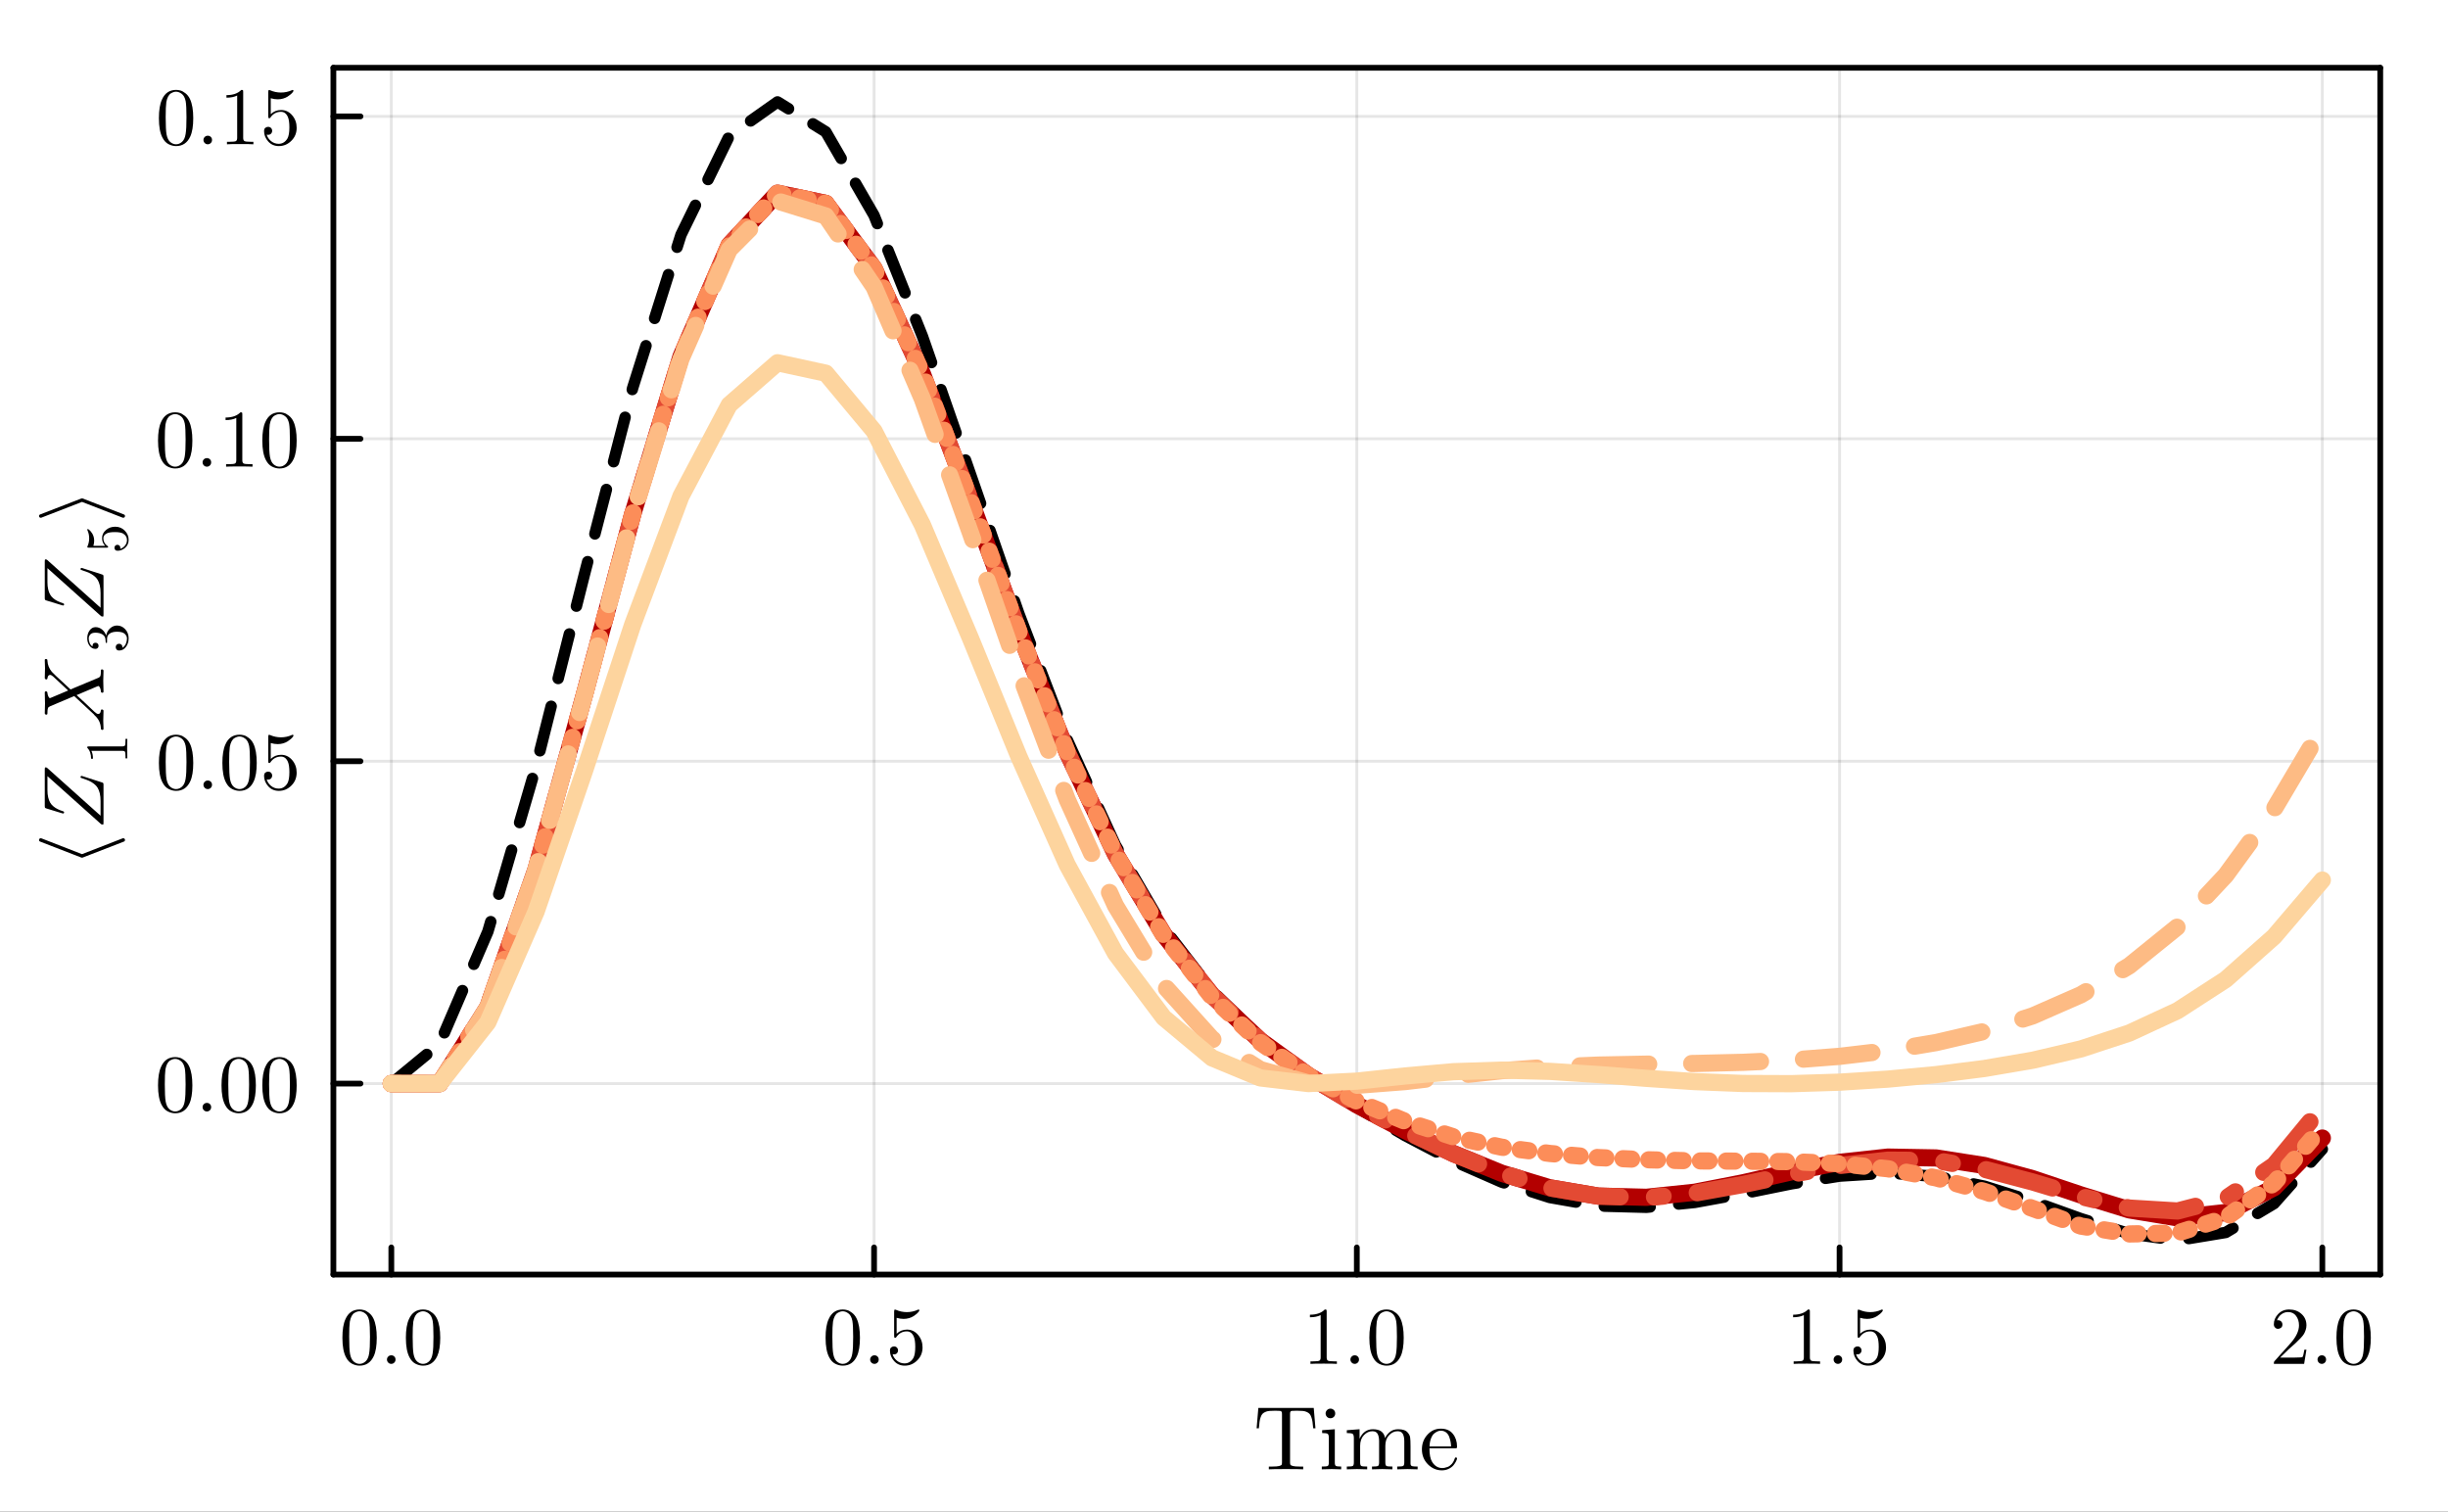 <?xml version="1.0" encoding="utf-8"?>
<svg xmlns="http://www.w3.org/2000/svg" xmlns:xlink="http://www.w3.org/1999/xlink" width="426.75" height="263.5" viewBox="0 0 1707 1054">
<rect x="0" y="0" width="1707" height="1054" fill="#333333" stroke="none"/>
<defs>
  <clipPath id="clip250">
    <rect x="0" y="0" width="1707" height="1054"/>
  </clipPath>
</defs>
<path clip-path="url(#clip250)" d="M0 1054 L1707 1054 L1707 0 L0 0  Z" fill="#ffffff" fill-rule="evenodd" fill-opacity="1"/>
<defs>
  <clipPath id="clip251">
    <rect x="341" y="0" width="1196" height="1054"/>
  </clipPath>
</defs>
<defs>
  <clipPath id="clip252">
    <rect x="242" y="47" width="1418" height="842"/>
  </clipPath>
</defs>
<path clip-path="url(#clip250)" d="M232.475 888.691 L1659.76 888.691 L1659.76 47.253 L232.475 47.253  Z" fill="#ffffff" fill-rule="evenodd" fill-opacity="1"/>
<defs>
  <clipPath id="clip253">
    <rect x="232" y="47" width="1428" height="842"/>
  </clipPath>
</defs>
<polyline clip-path="url(#clip253)" style="stroke:#000000; stroke-linecap:round; stroke-linejoin:round; stroke-width:2; stroke-opacity:0.1; fill:none" points="272.87,888.691 272.87,47.253 "/>
<polyline clip-path="url(#clip253)" style="stroke:#000000; stroke-linecap:round; stroke-linejoin:round; stroke-width:2; stroke-opacity:0.1; fill:none" points="609.494,888.691 609.494,47.253 "/>
<polyline clip-path="url(#clip253)" style="stroke:#000000; stroke-linecap:round; stroke-linejoin:round; stroke-width:2; stroke-opacity:0.1; fill:none" points="946.118,888.691 946.118,47.253 "/>
<polyline clip-path="url(#clip253)" style="stroke:#000000; stroke-linecap:round; stroke-linejoin:round; stroke-width:2; stroke-opacity:0.1; fill:none" points="1282.74,888.691 1282.74,47.253 "/>
<polyline clip-path="url(#clip253)" style="stroke:#000000; stroke-linecap:round; stroke-linejoin:round; stroke-width:2; stroke-opacity:0.1; fill:none" points="1619.37,888.691 1619.37,47.253 "/>
<polyline clip-path="url(#clip250)" style="stroke:#000000; stroke-linecap:round; stroke-linejoin:round; stroke-width:4.001; stroke-opacity:1; fill:none" points="232.475,888.691 1659.76,888.691 "/>
<polyline clip-path="url(#clip250)" style="stroke:#000000; stroke-linecap:round; stroke-linejoin:round; stroke-width:4.001; stroke-opacity:1; fill:none" points="232.475,47.253 1659.76,47.253 "/>
<polyline clip-path="url(#clip250)" style="stroke:#000000; stroke-linecap:round; stroke-linejoin:round; stroke-width:4.001; stroke-opacity:1; fill:none" points="272.87,888.691 272.87,869.79 "/>
<polyline clip-path="url(#clip250)" style="stroke:#000000; stroke-linecap:round; stroke-linejoin:round; stroke-width:4.001; stroke-opacity:1; fill:none" points="609.494,888.691 609.494,869.79 "/>
<polyline clip-path="url(#clip250)" style="stroke:#000000; stroke-linecap:round; stroke-linejoin:round; stroke-width:4.001; stroke-opacity:1; fill:none" points="946.118,888.691 946.118,869.79 "/>
<polyline clip-path="url(#clip250)" style="stroke:#000000; stroke-linecap:round; stroke-linejoin:round; stroke-width:4.001; stroke-opacity:1; fill:none" points="1282.74,888.691 1282.74,869.79 "/>
<polyline clip-path="url(#clip250)" style="stroke:#000000; stroke-linecap:round; stroke-linejoin:round; stroke-width:4.001; stroke-opacity:1; fill:none" points="1619.37,888.691 1619.37,869.79 "/>
<path clip-path="url(#clip250)" d="M238.76 932.753 Q238.76 924.387 240.871 919.828 Q243.817 913.046 250.764 913.046 Q252.237 913.046 253.765 913.463 Q255.322 913.852 257.267 915.381 Q259.24 916.91 260.435 919.411 Q262.713 924.248 262.713 932.753 Q262.713 941.065 260.601 945.595 Q257.517 952.211 250.709 952.211 Q248.152 952.211 245.54 950.905 Q242.956 949.598 241.316 946.457 Q238.76 941.76 238.76 932.753 M243.484 932.059 Q243.484 940.648 244.095 944.067 Q244.79 947.764 246.679 949.376 Q248.597 950.96 250.709 950.96 Q252.987 950.96 254.877 949.265 Q256.794 947.541 257.378 943.844 Q258.017 940.203 257.989 932.059 Q257.989 924.137 257.433 920.968 Q256.683 917.271 254.682 915.798 Q252.709 914.297 250.709 914.297 Q249.958 914.297 249.152 914.519 Q248.374 914.741 247.235 915.381 Q246.096 916.02 245.206 917.604 Q244.345 919.189 243.928 921.579 Q243.484 924.665 243.484 932.059 Z" fill="#000000" fill-rule="evenodd" fill-opacity="1" /><path clip-path="url(#clip250)" d="M270.689 950.043 Q269.827 949.126 269.827 947.93 Q269.827 946.735 270.689 945.873 Q271.55 944.984 272.856 944.984 Q274.107 944.984 274.94 945.818 Q275.802 946.624 275.802 947.958 Q275.802 949.265 274.885 950.126 Q273.995 950.96 272.856 950.96 Q271.55 950.96 270.689 950.043 Z" fill="#000000" fill-rule="evenodd" fill-opacity="1" /><path clip-path="url(#clip250)" d="M283.027 932.753 Q283.027 924.387 285.139 919.828 Q288.084 913.046 295.031 913.046 Q296.504 913.046 298.033 913.463 Q299.589 913.852 301.534 915.381 Q303.507 916.91 304.702 919.411 Q306.981 924.248 306.981 932.753 Q306.981 941.065 304.869 945.595 Q301.784 952.211 294.976 952.211 Q292.419 952.211 289.807 950.905 Q287.223 949.598 285.583 946.457 Q283.027 941.76 283.027 932.753 M287.751 932.059 Q287.751 940.648 288.362 944.067 Q289.057 947.764 290.946 949.376 Q292.864 950.96 294.976 950.96 Q297.255 950.96 299.144 949.265 Q301.062 947.541 301.645 943.844 Q302.284 940.203 302.256 932.059 Q302.256 924.137 301.701 920.968 Q300.95 917.271 298.95 915.798 Q296.977 914.297 294.976 914.297 Q294.226 914.297 293.42 914.519 Q292.642 914.741 291.502 915.381 Q290.363 916.02 289.474 917.604 Q288.612 919.189 288.195 921.579 Q287.751 924.665 287.751 932.059 Z" fill="#000000" fill-rule="evenodd" fill-opacity="1" /><path clip-path="url(#clip250)" d="M575.689 932.753 Q575.689 924.387 577.801 919.828 Q580.747 913.046 587.694 913.046 Q589.167 913.046 590.695 913.463 Q592.251 913.852 594.196 915.381 Q596.169 916.91 597.364 919.411 Q599.643 924.248 599.643 932.753 Q599.643 941.065 597.531 945.595 Q594.446 952.211 587.638 952.211 Q585.082 952.211 582.47 950.905 Q579.885 949.598 578.246 946.457 Q575.689 941.76 575.689 932.753 M580.413 932.059 Q580.413 940.648 581.025 944.067 Q581.719 947.764 583.609 949.376 Q585.526 950.96 587.638 950.96 Q589.917 950.96 591.806 949.265 Q593.724 947.541 594.307 943.844 Q594.947 940.203 594.919 932.059 Q594.919 924.137 594.363 920.968 Q593.613 917.271 591.612 915.798 Q589.639 914.297 587.638 914.297 Q586.888 914.297 586.082 914.519 Q585.304 914.741 584.165 915.381 Q583.025 916.02 582.136 917.604 Q581.275 919.189 580.858 921.579 Q580.413 924.665 580.413 932.059 Z" fill="#000000" fill-rule="evenodd" fill-opacity="1" /><path clip-path="url(#clip250)" d="M607.618 950.043 Q606.757 949.126 606.757 947.93 Q606.757 946.735 607.618 945.873 Q608.48 944.984 609.786 944.984 Q611.036 944.984 611.87 945.818 Q612.731 946.624 612.731 947.958 Q612.731 949.265 611.814 950.126 Q610.925 950.96 609.786 950.96 Q608.48 950.96 607.618 950.043 Z" fill="#000000" fill-rule="evenodd" fill-opacity="1" /><path clip-path="url(#clip250)" d="M620.568 941.787 Q620.568 940.092 621.485 939.452 Q622.402 938.785 623.374 938.785 Q624.68 938.785 625.431 939.619 Q626.209 940.425 626.209 941.565 Q626.209 942.705 625.431 943.538 Q624.68 944.345 623.374 944.345 Q622.735 944.345 622.402 944.233 Q623.152 946.846 625.431 948.736 Q627.737 950.627 630.766 950.627 Q634.573 950.627 636.852 946.93 Q638.213 944.539 638.213 939.119 Q638.213 934.338 637.185 931.947 Q635.601 928.306 632.35 928.306 Q627.737 928.306 625.014 932.281 Q624.68 932.781 624.291 932.809 Q623.736 932.809 623.597 932.503 Q623.485 932.17 623.485 931.308 L623.485 914.463 Q623.485 913.101 624.041 913.101 Q624.264 913.101 624.736 913.268 Q628.321 914.853 632.294 914.88 Q636.379 914.88 640.047 913.213 Q640.325 913.046 640.492 913.046 Q641.048 913.046 641.076 913.685 Q641.076 913.908 640.603 914.575 Q640.159 915.214 639.186 916.076 Q638.213 916.91 636.963 917.716 Q635.712 918.522 633.878 919.078 Q632.072 919.606 630.071 919.606 Q627.682 919.606 625.236 918.855 L625.236 929.946 Q628.182 927.055 632.461 927.055 Q637.019 927.055 640.159 930.724 Q643.299 934.393 643.299 939.508 Q643.299 944.873 639.575 948.542 Q635.879 952.211 630.877 952.211 Q626.32 952.211 623.43 948.959 Q620.568 945.707 620.568 941.787 Z" fill="#000000" fill-rule="evenodd" fill-opacity="1" /><path clip-path="url(#clip250)" d="M913.425 918.466 L913.425 916.687 Q920.261 916.687 923.79 913.046 Q924.762 913.046 924.929 913.268 Q925.096 913.491 925.096 914.519 L925.096 946.457 Q925.096 948.153 925.929 948.681 Q926.763 949.209 930.403 949.209 L932.21 949.209 L932.21 950.96 Q930.209 950.793 922.984 950.793 Q915.759 950.793 913.786 950.96 L913.786 949.209 L915.592 949.209 Q919.177 949.209 920.038 948.709 Q920.9 948.18 920.9 946.457 L920.9 916.965 Q917.926 918.466 913.425 918.466 Z" fill="#000000" fill-rule="evenodd" fill-opacity="1" /><path clip-path="url(#clip250)" d="M942.519 950.043 Q941.658 949.126 941.658 947.93 Q941.658 946.735 942.519 945.873 Q943.381 944.984 944.687 944.984 Q945.937 944.984 946.771 945.818 Q947.632 946.624 947.632 947.958 Q947.632 949.265 946.715 950.126 Q945.826 950.96 944.687 950.96 Q943.381 950.96 942.519 950.043 Z" fill="#000000" fill-rule="evenodd" fill-opacity="1" /><path clip-path="url(#clip250)" d="M954.857 932.753 Q954.857 924.387 956.969 919.828 Q959.915 913.046 966.862 913.046 Q968.335 913.046 969.863 913.463 Q971.419 913.852 973.365 915.381 Q975.338 916.91 976.532 919.411 Q978.811 924.248 978.811 932.753 Q978.811 941.065 976.699 945.595 Q973.615 952.211 966.806 952.211 Q964.25 952.211 961.638 950.905 Q959.053 949.598 957.414 946.457 Q954.857 941.76 954.857 932.753 M959.581 932.059 Q959.581 940.648 960.193 944.067 Q960.887 947.764 962.777 949.376 Q964.694 950.96 966.806 950.96 Q969.085 950.96 970.975 949.265 Q972.892 947.541 973.476 943.844 Q974.115 940.203 974.087 932.059 Q974.087 924.137 973.531 920.968 Q972.781 917.271 970.78 915.798 Q968.807 914.297 966.806 914.297 Q966.056 914.297 965.25 914.519 Q964.472 914.741 963.333 915.381 Q962.194 916.02 961.304 917.604 Q960.443 919.189 960.026 921.579 Q959.581 924.665 959.581 932.059 Z" fill="#000000" fill-rule="evenodd" fill-opacity="1" /><path clip-path="url(#clip250)" d="M1250.35 918.466 L1250.35 916.687 Q1257.19 916.687 1260.72 913.046 Q1261.69 913.046 1261.86 913.268 Q1262.03 913.491 1262.03 914.519 L1262.03 946.457 Q1262.03 948.153 1262.86 948.681 Q1263.69 949.209 1267.33 949.209 L1269.14 949.209 L1269.14 950.96 Q1267.14 950.793 1259.91 950.793 Q1252.69 950.793 1250.72 950.96 L1250.72 949.209 L1252.52 949.209 Q1256.11 949.209 1256.97 948.709 Q1257.83 948.18 1257.83 946.457 L1257.83 916.965 Q1254.86 918.466 1250.35 918.466 Z" fill="#000000" fill-rule="evenodd" fill-opacity="1" /><path clip-path="url(#clip250)" d="M1279.45 950.043 Q1278.59 949.126 1278.59 947.93 Q1278.59 946.735 1279.45 945.873 Q1280.31 944.984 1281.62 944.984 Q1282.87 944.984 1283.7 945.818 Q1284.56 946.624 1284.56 947.958 Q1284.56 949.265 1283.64 950.126 Q1282.76 950.96 1281.62 950.96 Q1280.31 950.96 1279.45 950.043 Z" fill="#000000" fill-rule="evenodd" fill-opacity="1" /><path clip-path="url(#clip250)" d="M1292.4 941.787 Q1292.4 940.092 1293.32 939.452 Q1294.23 938.785 1295.2 938.785 Q1296.51 938.785 1297.26 939.619 Q1298.04 940.425 1298.04 941.565 Q1298.04 942.705 1297.26 943.538 Q1296.51 944.345 1295.2 944.345 Q1294.57 944.345 1294.23 944.233 Q1294.98 946.846 1297.26 948.736 Q1299.57 950.627 1302.6 950.627 Q1306.4 950.627 1308.68 946.93 Q1310.04 944.539 1310.04 939.119 Q1310.04 934.338 1309.02 931.947 Q1307.43 928.306 1304.18 928.306 Q1299.57 928.306 1296.84 932.281 Q1296.51 932.781 1296.12 932.809 Q1295.57 932.809 1295.43 932.503 Q1295.32 932.17 1295.32 931.308 L1295.32 914.463 Q1295.32 913.101 1295.87 913.101 Q1296.09 913.101 1296.57 913.268 Q1300.15 914.853 1304.13 914.88 Q1308.21 914.88 1311.88 913.213 Q1312.16 913.046 1312.32 913.046 Q1312.88 913.046 1312.91 913.685 Q1312.91 913.908 1312.43 914.575 Q1311.99 915.214 1311.02 916.076 Q1310.04 916.91 1308.79 917.716 Q1307.54 918.522 1305.71 919.078 Q1303.9 919.606 1301.9 919.606 Q1299.51 919.606 1297.07 918.855 L1297.07 929.946 Q1300.01 927.055 1304.29 927.055 Q1308.85 927.055 1311.99 930.724 Q1315.13 934.393 1315.13 939.508 Q1315.13 944.873 1311.41 948.542 Q1307.71 952.211 1302.71 952.211 Q1298.15 952.211 1295.26 948.959 Q1292.4 945.707 1292.4 941.787 Z" fill="#000000" fill-rule="evenodd" fill-opacity="1" /><path clip-path="url(#clip250)" d="M1585.56 950.96 Q1585.56 949.932 1585.64 949.626 Q1585.76 949.32 1586.2 948.848 L1597.12 936.673 Q1603.1 929.946 1603.1 924.081 Q1603.1 920.273 1601.09 917.549 Q1599.12 914.825 1595.48 914.825 Q1592.98 914.825 1590.87 916.354 Q1588.76 917.882 1587.78 920.606 Q1587.95 920.551 1588.53 920.551 Q1589.95 920.551 1590.73 921.44 Q1591.54 922.33 1591.54 923.525 Q1591.54 925.054 1590.53 925.804 Q1589.56 926.527 1588.59 926.527 Q1588.2 926.527 1587.67 926.444 Q1587.17 926.36 1586.37 925.582 Q1585.56 924.776 1585.56 923.358 Q1585.56 919.383 1588.56 916.215 Q1591.59 913.046 1596.2 913.046 Q1601.43 913.046 1604.85 916.159 Q1608.29 919.244 1608.29 924.081 Q1608.29 925.777 1607.76 927.333 Q1607.26 928.862 1606.57 930.057 Q1605.9 931.252 1604.07 933.17 Q1602.23 935.088 1600.76 936.45 Q1599.29 937.812 1595.98 940.703 L1589.95 946.568 L1600.21 946.568 Q1605.21 946.568 1605.6 946.124 Q1606.15 945.317 1606.85 941.065 L1608.29 941.065 L1606.68 950.96 L1585.56 950.96 Z" fill="#000000" fill-rule="evenodd" fill-opacity="1" /><path clip-path="url(#clip250)" d="M1616.88 950.043 Q1616.02 949.126 1616.02 947.93 Q1616.02 946.735 1616.88 945.873 Q1617.74 944.984 1619.05 944.984 Q1620.3 944.984 1621.13 945.818 Q1621.99 946.624 1621.99 947.958 Q1621.99 949.265 1621.07 950.126 Q1620.19 950.96 1619.05 950.96 Q1617.74 950.96 1616.88 950.043 Z" fill="#000000" fill-rule="evenodd" fill-opacity="1" /><path clip-path="url(#clip250)" d="M1629.22 932.753 Q1629.22 924.387 1631.33 919.828 Q1634.27 913.046 1641.22 913.046 Q1642.69 913.046 1644.22 913.463 Q1645.78 913.852 1647.72 915.381 Q1649.7 916.91 1650.89 919.411 Q1653.17 924.248 1653.17 932.753 Q1653.17 941.065 1651.06 945.595 Q1647.97 952.211 1641.17 952.211 Q1638.61 952.211 1636 950.905 Q1633.41 949.598 1631.77 946.457 Q1629.22 941.76 1629.22 932.753 M1633.94 932.059 Q1633.94 940.648 1634.55 944.067 Q1635.25 947.764 1637.14 949.376 Q1639.05 950.96 1641.17 950.96 Q1643.44 950.96 1645.33 949.265 Q1647.25 947.541 1647.84 943.844 Q1648.47 940.203 1648.45 932.059 Q1648.45 924.137 1647.89 920.968 Q1647.14 917.271 1645.14 915.798 Q1643.17 914.297 1641.17 914.297 Q1640.42 914.297 1639.61 914.519 Q1638.83 914.741 1637.69 915.381 Q1636.55 916.02 1635.66 917.604 Q1634.8 919.189 1634.39 921.579 Q1633.94 924.665 1633.94 932.059 Z" fill="#000000" fill-rule="evenodd" fill-opacity="1" /><path clip-path="url(#clip250)" d="M876.245 995.884 L877.449 981.677 L916.075 981.677 L917.279 995.884 L915.705 995.884 Q915.458 993.043 915.211 991.406 Q914.995 989.769 914.439 988.225 Q913.914 986.65 913.235 985.909 Q912.586 985.136 911.32 984.55 Q910.054 983.932 908.418 983.778 Q906.782 983.623 904.311 983.623 Q901.409 983.623 900.699 983.747 Q899.927 983.932 899.742 984.488 Q899.556 985.013 899.556 986.156 L899.556 1019.48 Q899.556 1020.75 899.804 1021.27 Q900.081 1021.77 901.533 1022.17 Q902.984 1022.54 906.195 1022.54 L908.727 1022.54 L908.727 1024.48 Q906.133 1024.3 896.716 1024.3 Q887.36 1024.3 884.767 1024.48 L884.767 1022.54 L887.299 1022.54 Q890.51 1022.54 891.961 1022.17 Q893.443 1021.77 893.69 1021.27 Q893.937 1020.75 893.937 1019.48 L893.937 986.156 Q893.937 985.26 893.875 984.889 Q893.814 984.519 893.536 984.21 Q893.258 983.87 892.609 983.747 Q891.992 983.623 889.213 983.623 Q886.743 983.623 885.076 983.778 Q883.439 983.932 882.173 984.55 Q880.907 985.136 880.228 985.909 Q879.58 986.65 879.024 988.225 Q878.499 989.769 878.283 991.406 Q878.067 993.043 877.82 995.884 L876.245 995.884 Z" fill="#000000" fill-rule="evenodd" fill-opacity="1" /><path clip-path="url(#clip250)" d="M921.695 1024.48 L921.695 1022.54 Q925.06 1022.54 925.832 1022.14 Q926.604 1021.7 926.604 1019.67 L926.604 1002.65 Q926.604 1000.3 925.801 999.745 Q925.029 999.189 921.942 999.189 L921.942 997.212 L930.772 996.533 L930.772 1019.73 Q930.772 1021.61 931.452 1022.07 Q932.131 1022.54 935.219 1022.54 L935.219 1024.48 Q928.765 1024.3 928.642 1024.3 Q927.777 1024.3 921.695 1024.48 M924.35 985.507 Q924.35 984.241 925.307 983.222 Q926.295 982.172 927.685 982.172 Q929.074 982.172 930.062 983.129 Q931.05 984.056 931.05 985.538 Q931.05 986.99 930.062 987.947 Q929.074 988.874 927.685 988.874 Q926.234 988.874 925.276 987.854 Q924.35 986.835 924.35 985.507 Z" fill="#000000" fill-rule="evenodd" fill-opacity="1" /><path clip-path="url(#clip250)" d="M939.14 1024.48 L939.14 1022.54 Q942.505 1022.54 943.277 1022.14 Q944.049 1021.7 944.049 1019.67 L944.049 1002.71 Q944.049 1000.36 943.215 999.776 Q942.413 999.189 939.14 999.189 L939.14 997.212 L948.032 996.533 L948.032 1003.17 Q950.996 996.533 957.388 996.533 Q964.798 996.533 965.817 1002.71 Q966.898 1000.3 969.151 998.417 Q971.436 996.533 974.987 996.533 Q979.742 996.533 981.625 998.88 Q983.015 1000.46 983.293 1002.22 Q983.571 1003.98 983.571 1008.55 L983.571 1020.62 Q983.632 1021.95 984.651 1022.26 Q985.67 1022.54 988.511 1022.54 L988.511 1024.48 Q982.058 1024.3 981.44 1024.3 Q980.946 1024.3 974.277 1024.48 L974.277 1022.54 Q977.642 1022.54 978.414 1022.14 Q979.217 1021.7 979.217 1019.67 L979.217 1004.93 Q979.217 1001.72 978.229 999.838 Q977.241 997.923 974.524 997.923 Q971.251 997.923 968.627 1000.67 Q966.002 1003.42 966.002 1008.05 L966.002 1019.67 Q966.002 1021.7 966.774 1022.14 Q967.577 1022.54 970.942 1022.54 L970.942 1024.48 Q964.489 1024.3 963.841 1024.3 Q963.347 1024.3 956.708 1024.48 L956.708 1022.54 Q960.074 1022.54 960.846 1022.14 Q961.649 1021.7 961.649 1019.67 L961.649 1004.93 Q961.649 1001.72 960.661 999.838 Q959.672 997.923 956.955 997.923 Q953.682 997.923 951.058 1000.67 Q948.434 1003.42 948.434 1008.05 L948.434 1019.67 Q948.434 1021.7 949.205 1022.14 Q950.008 1022.54 953.343 1022.54 L953.343 1024.48 Q946.89 1024.3 946.272 1024.3 Q945.778 1024.3 939.14 1024.48 Z" fill="#000000" fill-rule="evenodd" fill-opacity="1" /><path clip-path="url(#clip250)" d="M991.506 1010.55 Q991.506 1004.59 995.334 1000.36 Q999.163 996.131 1004.66 996.131 Q1010.22 996.131 1013.09 999.745 Q1015.99 1003.36 1015.99 1008.55 Q1015.99 1009.5 1015.74 1009.69 Q1015.5 1009.88 1014.42 1009.88 L996.755 1009.88 Q996.755 1016.33 998.669 1019.36 Q1001.32 1023.59 1005.8 1023.59 Q1006.42 1023.59 1007.16 1023.46 Q1007.9 1023.34 1009.41 1022.82 Q1010.93 1022.26 1012.25 1020.81 Q1013.58 1019.36 1014.35 1017.07 Q1014.54 1016.18 1015.16 1016.21 Q1015.99 1016.21 1015.99 1016.95 Q1015.99 1017.5 1015.37 1018.77 Q1014.79 1020.01 1013.64 1021.49 Q1012.5 1022.97 1010.28 1024.08 Q1008.09 1025.19 1005.43 1025.19 Q999.873 1025.19 995.674 1020.99 Q991.506 1016.76 991.506 1010.55 M996.817 1008.55 L1011.82 1008.55 Q1011.82 1007.22 1011.58 1005.74 Q1011.36 1004.25 1010.68 1002.22 Q1010.03 1000.15 1008.49 998.849 Q1006.94 997.552 1004.66 997.552 Q1003.64 997.552 1002.53 997.985 Q1001.45 998.417 1000.12 999.467 Q998.793 1000.52 997.866 1002.9 Q996.94 1005.27 996.817 1008.55 Z" fill="#000000" fill-rule="evenodd" fill-opacity="1" /><polyline clip-path="url(#clip253)" style="stroke:#000000; stroke-linecap:round; stroke-linejoin:round; stroke-width:2; stroke-opacity:0.1; fill:none" points="232.475,755.531 1659.76,755.531 "/>
<polyline clip-path="url(#clip253)" style="stroke:#000000; stroke-linecap:round; stroke-linejoin:round; stroke-width:2; stroke-opacity:0.1; fill:none" points="232.475,530.743 1659.76,530.743 "/>
<polyline clip-path="url(#clip253)" style="stroke:#000000; stroke-linecap:round; stroke-linejoin:round; stroke-width:2; stroke-opacity:0.1; fill:none" points="232.475,305.954 1659.76,305.954 "/>
<polyline clip-path="url(#clip253)" style="stroke:#000000; stroke-linecap:round; stroke-linejoin:round; stroke-width:2; stroke-opacity:0.1; fill:none" points="232.475,81.166 1659.76,81.166 "/>
<polyline clip-path="url(#clip250)" style="stroke:#000000; stroke-linecap:round; stroke-linejoin:round; stroke-width:4.001; stroke-opacity:1; fill:none" points="232.475,888.691 232.475,47.253 "/>
<polyline clip-path="url(#clip250)" style="stroke:#000000; stroke-linecap:round; stroke-linejoin:round; stroke-width:4.001; stroke-opacity:1; fill:none" points="1659.76,888.691 1659.76,47.253 "/>
<polyline clip-path="url(#clip250)" style="stroke:#000000; stroke-linecap:round; stroke-linejoin:round; stroke-width:4.001; stroke-opacity:1; fill:none" points="232.475,755.531 251.371,755.531 "/>
<polyline clip-path="url(#clip250)" style="stroke:#000000; stroke-linecap:round; stroke-linejoin:round; stroke-width:4.001; stroke-opacity:1; fill:none" points="232.475,530.743 251.371,530.743 "/>
<polyline clip-path="url(#clip250)" style="stroke:#000000; stroke-linecap:round; stroke-linejoin:round; stroke-width:4.001; stroke-opacity:1; fill:none" points="232.475,305.954 251.371,305.954 "/>
<polyline clip-path="url(#clip250)" style="stroke:#000000; stroke-linecap:round; stroke-linejoin:round; stroke-width:4.001; stroke-opacity:1; fill:none" points="232.475,81.166 251.371,81.166 "/>
<path clip-path="url(#clip250)" d="M110.194 756.768 Q110.194 748.402 112.306 743.843 Q115.251 737.061 122.198 737.061 Q123.671 737.061 125.199 737.478 Q126.756 737.867 128.701 739.395 Q130.674 740.924 131.869 743.426 Q134.147 748.263 134.147 756.768 Q134.147 765.079 132.035 769.61 Q128.951 776.226 122.143 776.226 Q119.586 776.226 116.974 774.919 Q114.39 773.613 112.75 770.472 Q110.194 765.774 110.194 756.768 M114.918 756.073 Q114.918 764.662 115.529 768.081 Q116.224 771.778 118.113 773.39 Q120.031 774.975 122.143 774.975 Q124.421 774.975 126.311 773.279 Q128.228 771.556 128.812 767.859 Q129.451 764.218 129.423 756.073 Q129.423 748.151 128.868 744.983 Q128.117 741.286 126.117 739.812 Q124.144 738.311 122.143 738.311 Q121.392 738.311 120.587 738.534 Q119.809 738.756 118.669 739.395 Q117.53 740.035 116.641 741.619 Q115.779 743.204 115.362 745.594 Q114.918 748.679 114.918 756.073 Z" fill="#000000" fill-rule="evenodd" fill-opacity="1" /><path clip-path="url(#clip250)" d="M142.123 774.058 Q141.261 773.14 141.261 771.945 Q141.261 770.75 142.123 769.888 Q142.984 768.999 144.29 768.999 Q145.541 768.999 146.374 769.833 Q147.236 770.639 147.236 771.973 Q147.236 773.279 146.319 774.141 Q145.43 774.975 144.29 774.975 Q142.984 774.975 142.123 774.058 Z" fill="#000000" fill-rule="evenodd" fill-opacity="1" /><path clip-path="url(#clip250)" d="M154.461 756.768 Q154.461 748.402 156.573 743.843 Q159.518 737.061 166.466 737.061 Q167.938 737.061 169.467 737.478 Q171.023 737.867 172.968 739.395 Q174.941 740.924 176.136 743.426 Q178.415 748.263 178.415 756.768 Q178.415 765.079 176.303 769.61 Q173.218 776.226 166.41 776.226 Q163.853 776.226 161.241 774.919 Q158.657 773.613 157.017 770.472 Q154.461 765.774 154.461 756.768 M159.185 756.073 Q159.185 764.662 159.796 768.081 Q160.491 771.778 162.381 773.39 Q164.298 774.975 166.41 774.975 Q168.689 774.975 170.578 773.279 Q172.496 771.556 173.079 767.859 Q173.718 764.218 173.691 756.073 Q173.691 748.151 173.135 744.983 Q172.385 741.286 170.384 739.812 Q168.411 738.311 166.41 738.311 Q165.66 738.311 164.854 738.534 Q164.076 738.756 162.936 739.395 Q161.797 740.035 160.908 741.619 Q160.046 743.204 159.63 745.594 Q159.185 748.679 159.185 756.073 Z" fill="#000000" fill-rule="evenodd" fill-opacity="1" /><path clip-path="url(#clip250)" d="M182.916 756.768 Q182.916 748.402 185.028 743.843 Q187.974 737.061 194.921 737.061 Q196.394 737.061 197.922 737.478 Q199.478 737.867 201.424 739.395 Q203.397 740.924 204.591 743.426 Q206.87 748.263 206.87 756.768 Q206.87 765.079 204.758 769.61 Q201.674 776.226 194.865 776.226 Q192.309 776.226 189.697 774.919 Q187.112 773.613 185.473 770.472 Q182.916 765.774 182.916 756.768 M187.64 756.073 Q187.64 764.662 188.252 768.081 Q188.947 771.778 190.836 773.39 Q192.754 774.975 194.865 774.975 Q197.144 774.975 199.034 773.279 Q200.951 771.556 201.535 767.859 Q202.174 764.218 202.146 756.073 Q202.146 748.151 201.59 744.983 Q200.84 741.286 198.839 739.812 Q196.866 738.311 194.865 738.311 Q194.115 738.311 193.309 738.534 Q192.531 738.756 191.392 739.395 Q190.253 740.035 189.363 741.619 Q188.502 743.204 188.085 745.594 Q187.64 748.679 187.64 756.073 Z" fill="#000000" fill-rule="evenodd" fill-opacity="1" /><path clip-path="url(#clip250)" d="M110.805 531.98 Q110.805 523.613 112.917 519.054 Q115.863 512.272 122.81 512.272 Q124.282 512.272 125.811 512.689 Q127.367 513.078 129.312 514.607 Q131.285 516.136 132.48 518.638 Q134.759 523.474 134.759 531.98 Q134.759 540.291 132.647 544.822 Q129.562 551.437 122.754 551.437 Q120.198 551.437 117.585 550.131 Q115.001 548.824 113.362 545.683 Q110.805 540.986 110.805 531.98 M115.529 531.285 Q115.529 539.874 116.14 543.293 Q116.835 546.99 118.725 548.602 Q120.642 550.186 122.754 550.186 Q125.033 550.186 126.922 548.491 Q128.84 546.767 129.423 543.071 Q130.062 539.429 130.035 531.285 Q130.035 523.363 129.479 520.194 Q128.729 516.497 126.728 515.024 Q124.755 513.523 122.754 513.523 Q122.004 513.523 121.198 513.745 Q120.42 513.968 119.281 514.607 Q118.141 515.246 117.252 516.831 Q116.391 518.415 115.974 520.806 Q115.529 523.891 115.529 531.285 Z" fill="#000000" fill-rule="evenodd" fill-opacity="1" /><path clip-path="url(#clip250)" d="M142.734 549.269 Q141.873 548.352 141.873 547.157 Q141.873 545.961 142.734 545.1 Q143.596 544.21 144.902 544.21 Q146.152 544.21 146.986 545.044 Q147.847 545.85 147.847 547.184 Q147.847 548.491 146.93 549.353 Q146.041 550.186 144.902 550.186 Q143.596 550.186 142.734 549.269 Z" fill="#000000" fill-rule="evenodd" fill-opacity="1" /><path clip-path="url(#clip250)" d="M155.072 531.98 Q155.072 523.613 157.184 519.054 Q160.13 512.272 167.077 512.272 Q168.55 512.272 170.078 512.689 Q171.634 513.078 173.579 514.607 Q175.552 516.136 176.747 518.638 Q179.026 523.474 179.026 531.98 Q179.026 540.291 176.914 544.822 Q173.83 551.437 167.021 551.437 Q164.465 551.437 161.853 550.131 Q159.268 548.824 157.629 545.683 Q155.072 540.986 155.072 531.98 M159.796 531.285 Q159.796 539.874 160.408 543.293 Q161.102 546.99 162.992 548.602 Q164.909 550.186 167.021 550.186 Q169.3 550.186 171.19 548.491 Q173.107 546.767 173.691 543.071 Q174.33 539.429 174.302 531.285 Q174.302 523.363 173.746 520.194 Q172.996 516.497 170.995 515.024 Q169.022 513.523 167.021 513.523 Q166.271 513.523 165.465 513.745 Q164.687 513.968 163.548 514.607 Q162.408 515.246 161.519 516.831 Q160.658 518.415 160.241 520.806 Q159.796 523.891 159.796 531.285 Z" fill="#000000" fill-rule="evenodd" fill-opacity="1" /><path clip-path="url(#clip250)" d="M184.139 541.014 Q184.139 539.318 185.056 538.679 Q185.973 538.012 186.946 538.012 Q188.252 538.012 189.002 538.846 Q189.78 539.652 189.78 540.791 Q189.78 541.931 189.002 542.765 Q188.252 543.571 186.946 543.571 Q186.307 543.571 185.973 543.46 Q186.723 546.073 189.002 547.963 Q191.309 549.853 194.337 549.853 Q198.145 549.853 200.423 546.156 Q201.785 543.765 201.785 538.345 Q201.785 533.564 200.757 531.174 Q199.173 527.532 195.921 527.532 Q191.309 527.532 188.585 531.507 Q188.252 532.008 187.863 532.035 Q187.307 532.035 187.168 531.73 Q187.057 531.396 187.057 530.534 L187.057 513.69 Q187.057 512.328 187.613 512.328 Q187.835 512.328 188.307 512.495 Q191.892 514.079 195.866 514.107 Q199.951 514.107 203.619 512.439 Q203.897 512.272 204.063 512.272 Q204.619 512.272 204.647 512.911 Q204.647 513.134 204.175 513.801 Q203.73 514.44 202.757 515.302 Q201.785 516.136 200.534 516.942 Q199.284 517.748 197.45 518.304 Q195.644 518.832 193.643 518.832 Q191.253 518.832 188.808 518.082 L188.808 529.172 Q191.753 526.282 196.033 526.282 Q200.59 526.282 203.73 529.951 Q206.87 533.62 206.87 538.734 Q206.87 544.099 203.146 547.768 Q199.451 551.437 194.449 551.437 Q189.891 551.437 187.001 548.185 Q184.139 544.933 184.139 541.014 Z" fill="#000000" fill-rule="evenodd" fill-opacity="1" /><path clip-path="url(#clip250)" d="M110.194 307.191 Q110.194 298.825 112.306 294.266 Q115.251 287.484 122.198 287.484 Q123.671 287.484 125.199 287.901 Q126.756 288.29 128.701 289.819 Q130.674 291.347 131.869 293.849 Q134.147 298.686 134.147 307.191 Q134.147 315.502 132.035 320.033 Q128.951 326.649 122.143 326.649 Q119.586 326.649 116.974 325.342 Q114.39 324.036 112.75 320.895 Q110.194 316.197 110.194 307.191 M114.918 306.496 Q114.918 315.086 115.529 318.504 Q116.224 322.201 118.113 323.814 Q120.031 325.398 122.143 325.398 Q124.421 325.398 126.311 323.702 Q128.228 321.979 128.812 318.282 Q129.451 314.641 129.423 306.496 Q129.423 298.574 128.868 295.406 Q128.117 291.709 126.117 290.236 Q124.144 288.735 122.143 288.735 Q121.392 288.735 120.587 288.957 Q119.809 289.179 118.669 289.819 Q117.53 290.458 116.641 292.042 Q115.779 293.627 115.362 296.017 Q114.918 299.103 114.918 306.496 Z" fill="#000000" fill-rule="evenodd" fill-opacity="1" /><path clip-path="url(#clip250)" d="M142.123 324.481 Q141.261 323.563 141.261 322.368 Q141.261 321.173 142.123 320.311 Q142.984 319.422 144.29 319.422 Q145.541 319.422 146.374 320.256 Q147.236 321.062 147.236 322.396 Q147.236 323.702 146.319 324.564 Q145.43 325.398 144.29 325.398 Q142.984 325.398 142.123 324.481 Z" fill="#000000" fill-rule="evenodd" fill-opacity="1" /><path clip-path="url(#clip250)" d="M157.295 292.904 L157.295 291.125 Q164.131 291.125 167.66 287.484 Q168.633 287.484 168.8 287.706 Q168.967 287.928 168.967 288.957 L168.967 320.895 Q168.967 322.591 169.8 323.119 Q170.634 323.647 174.274 323.647 L176.08 323.647 L176.08 325.398 Q174.08 325.231 166.855 325.231 Q159.63 325.231 157.657 325.398 L157.657 323.647 L159.463 323.647 Q163.048 323.647 163.909 323.146 Q164.77 322.618 164.77 320.895 L164.77 291.403 Q161.797 292.904 157.295 292.904 Z" fill="#000000" fill-rule="evenodd" fill-opacity="1" /><path clip-path="url(#clip250)" d="M182.916 307.191 Q182.916 298.825 185.028 294.266 Q187.974 287.484 194.921 287.484 Q196.394 287.484 197.922 287.901 Q199.478 288.29 201.424 289.819 Q203.397 291.347 204.591 293.849 Q206.87 298.686 206.87 307.191 Q206.87 315.502 204.758 320.033 Q201.674 326.649 194.865 326.649 Q192.309 326.649 189.697 325.342 Q187.112 324.036 185.473 320.895 Q182.916 316.197 182.916 307.191 M187.64 306.496 Q187.64 315.086 188.252 318.504 Q188.947 322.201 190.836 323.814 Q192.754 325.398 194.865 325.398 Q197.144 325.398 199.034 323.702 Q200.951 321.979 201.535 318.282 Q202.174 314.641 202.146 306.496 Q202.146 298.574 201.59 295.406 Q200.84 291.709 198.839 290.236 Q196.866 288.735 194.865 288.735 Q194.115 288.735 193.309 288.957 Q192.531 289.179 191.392 289.819 Q190.253 290.458 189.363 292.042 Q188.502 293.627 188.085 296.017 Q187.64 299.103 187.64 306.496 Z" fill="#000000" fill-rule="evenodd" fill-opacity="1" /><path clip-path="url(#clip250)" d="M110.805 82.403 Q110.805 74.036 112.917 69.478 Q115.863 62.695 122.81 62.695 Q124.282 62.695 125.811 63.112 Q127.367 63.501 129.312 65.03 Q131.285 66.559 132.48 69.061 Q134.759 73.897 134.759 82.403 Q134.759 90.714 132.647 95.245 Q129.562 101.86 122.754 101.86 Q120.198 101.86 117.585 100.554 Q115.001 99.248 113.362 96.107 Q110.805 91.409 110.805 82.403 M115.529 81.708 Q115.529 90.297 116.14 93.716 Q116.835 97.413 118.725 99.025 Q120.642 100.61 122.754 100.61 Q125.033 100.61 126.922 98.914 Q128.84 97.191 129.423 93.494 Q130.062 89.852 130.035 81.708 Q130.035 73.786 129.479 70.617 Q128.729 66.92 126.728 65.447 Q124.755 63.946 122.754 63.946 Q122.004 63.946 121.198 64.168 Q120.42 64.391 119.281 65.03 Q118.141 65.669 117.252 67.254 Q116.391 68.838 115.974 71.229 Q115.529 74.314 115.529 81.708 Z" fill="#000000" fill-rule="evenodd" fill-opacity="1" /><path clip-path="url(#clip250)" d="M142.734 99.692 Q141.873 98.775 141.873 97.58 Q141.873 96.385 142.734 95.523 Q143.596 94.633 144.902 94.633 Q146.152 94.633 146.986 95.467 Q147.847 96.273 147.847 97.608 Q147.847 98.914 146.93 99.776 Q146.041 100.61 144.902 100.61 Q143.596 100.61 142.734 99.692 Z" fill="#000000" fill-rule="evenodd" fill-opacity="1" /><path clip-path="url(#clip250)" d="M157.907 68.116 L157.907 66.337 Q164.743 66.337 168.272 62.695 Q169.244 62.695 169.411 62.918 Q169.578 63.14 169.578 64.168 L169.578 96.107 Q169.578 97.802 170.412 98.33 Q171.245 98.858 174.885 98.858 L176.692 98.858 L176.692 100.61 Q174.691 100.443 167.466 100.443 Q160.241 100.443 158.268 100.61 L158.268 98.858 L160.074 98.858 Q163.659 98.858 164.52 98.358 Q165.382 97.83 165.382 96.107 L165.382 66.615 Q162.408 68.116 157.907 68.116 Z" fill="#000000" fill-rule="evenodd" fill-opacity="1" /><path clip-path="url(#clip250)" d="M184.139 91.437 Q184.139 89.741 185.056 89.102 Q185.973 88.435 186.946 88.435 Q188.252 88.435 189.002 89.269 Q189.78 90.075 189.78 91.214 Q189.78 92.354 189.002 93.188 Q188.252 93.994 186.946 93.994 Q186.307 93.994 185.973 93.883 Q186.723 96.496 189.002 98.386 Q191.309 100.276 194.337 100.276 Q198.145 100.276 200.423 96.579 Q201.785 94.189 201.785 88.768 Q201.785 83.987 200.757 81.597 Q199.173 77.956 195.921 77.956 Q191.309 77.956 188.585 81.93 Q188.252 82.431 187.863 82.459 Q187.307 82.459 187.168 82.153 Q187.057 81.819 187.057 80.957 L187.057 64.113 Q187.057 62.751 187.613 62.751 Q187.835 62.751 188.307 62.918 Q191.892 64.502 195.866 64.53 Q199.951 64.53 203.619 62.862 Q203.897 62.695 204.063 62.695 Q204.619 62.695 204.647 63.335 Q204.647 63.557 204.175 64.224 Q203.73 64.863 202.757 65.725 Q201.785 66.559 200.534 67.365 Q199.284 68.171 197.45 68.727 Q195.644 69.255 193.643 69.255 Q191.253 69.255 188.808 68.505 L188.808 79.596 Q191.753 76.705 196.033 76.705 Q200.59 76.705 203.73 80.374 Q206.87 84.043 206.87 89.157 Q206.87 94.522 203.146 98.191 Q199.451 101.86 194.449 101.86 Q189.891 101.86 187.001 98.608 Q184.139 95.356 184.139 91.437 Z" fill="#000000" fill-rule="evenodd" fill-opacity="1" /><path clip-path="url(#clip250)" d="M85.964 584.46 Q86.462 584.46 86.813 584.811 Q87.165 585.163 87.165 585.66 Q87.165 586.51 86.374 586.803 L57.596 597.96 Q57.479 598.018 57.187 598.018 Q56.894 598.018 56.777 597.96 L27.999 586.803 Q27.209 586.51 27.209 585.66 Q27.209 585.163 27.56 584.811 Q27.911 584.46 28.409 584.46 Q28.702 584.46 28.819 584.518 L57.187 595.558 L85.554 584.518 Q85.671 584.46 85.964 584.46 Z" fill="#000000" fill-rule="evenodd" fill-opacity="1" /><path clip-path="url(#clip250)" d="M31.776 535.049 Q31.951 535.049 32.654 535.225 L70.126 568.754 L70.126 558.505 Q70.126 555.489 69.599 553.205 Q69.043 550.921 68.106 549.339 Q67.169 547.758 65.559 546.528 Q63.92 545.269 62.134 544.449 Q60.319 543.629 57.655 542.78 Q56.63 542.458 56.396 542.311 Q56.162 542.165 56.162 541.784 Q56.162 541.403 56.396 541.198 Q56.601 540.993 56.835 540.993 Q56.953 540.993 57.128 541.052 Q57.275 541.081 57.45 541.14 Q57.626 541.198 57.714 541.228 L70.975 545.503 Q71.824 545.767 72 546.03 Q72.176 546.294 72.176 547.348 L72.176 573.44 Q72.176 574.347 72.117 574.64 Q72.029 574.933 71.649 574.933 L70.565 574.699 L33.093 541.169 L33.093 550.95 Q33.093 553.702 33.591 555.869 Q34.059 558.007 34.938 559.53 Q35.786 561.053 37.221 562.224 Q38.626 563.395 40.266 564.186 Q41.876 564.977 44.13 565.709 L44.276 565.797 Q44.423 565.884 44.511 565.943 Q44.569 566.002 44.657 566.148 Q44.715 566.294 44.715 566.47 Q44.715 566.792 44.54 566.997 Q44.364 567.173 44.188 567.173 L44.042 567.202 Q43.515 567.144 43.222 567.026 L32.42 563.717 Q31.571 563.454 31.395 563.19 Q31.22 562.927 31.22 561.873 L31.22 536.542 Q31.22 535.605 31.307 535.342 Q31.395 535.049 31.776 535.049 Z" fill="#000000" fill-rule="evenodd" fill-opacity="1" /><path clip-path="url(#clip250)" d="M64.832 529.035 L63.52 529.035 Q63.52 523.993 60.836 521.389 Q60.836 520.672 60.999 520.549 Q61.163 520.426 61.922 520.426 L85.468 520.426 Q86.718 520.426 87.107 519.811 Q87.496 519.196 87.496 516.511 L87.496 515.178 L88.787 515.178 Q88.665 516.654 88.665 521.984 Q88.665 527.313 88.787 528.769 L87.496 528.769 L87.496 527.436 Q87.496 524.792 87.128 524.157 Q86.738 523.521 85.468 523.521 L63.725 523.521 Q64.832 525.714 64.832 529.035 Z" fill="#000000" fill-rule="evenodd" fill-opacity="1" /><path clip-path="url(#clip250)" d="M31.893 459.485 Q32.42 459.485 32.713 459.69 Q32.976 459.865 33.035 460.07 Q33.064 460.275 33.093 460.803 Q33.298 464.99 36.138 468.416 Q36.87 469.265 39.153 471.403 Q41.437 473.512 44.481 476.323 Q47.526 479.105 49.165 480.715 L67.667 472.984 Q68.399 472.662 68.721 472.545 Q69.014 472.399 69.394 472.106 Q69.775 471.784 69.892 471.55 Q70.009 471.286 70.156 470.73 Q70.273 470.144 70.302 469.558 Q70.302 468.943 70.331 467.831 Q70.331 467.479 70.361 467.333 Q70.361 467.157 70.536 466.952 Q70.683 466.747 71.034 466.747 Q71.561 466.747 71.854 466.981 Q72.117 467.186 72.146 467.391 Q72.176 467.567 72.176 467.889 Q72.176 468.651 72.088 471.227 Q72 473.804 72 474.536 L72.176 482.092 Q72.176 482.999 71.444 482.999 Q71.063 482.999 70.858 482.941 Q70.624 482.853 70.536 482.648 Q70.419 482.443 70.39 482.297 Q70.361 482.15 70.331 481.799 Q70.214 480.715 69.892 479.895 Q69.541 479.046 69.189 478.695 Q68.838 478.314 68.575 478.314 L67.726 478.607 L53.41 484.669 L59.294 490.086 L65.764 496.206 Q67.492 497.817 68.458 497.817 Q70.068 497.817 70.331 495.416 Q70.39 494.683 70.975 494.683 Q71.531 494.683 71.824 494.918 Q72.088 495.123 72.146 495.328 Q72.176 495.503 72.176 495.767 Q72.176 496.85 72.088 499.135 Q72 501.389 72 502.502 Q72 503.439 72.088 505.343 Q72.176 507.246 72.176 508.125 Q72.176 508.476 72 508.681 Q71.824 508.886 71.649 508.886 L71.502 508.915 Q71.092 508.915 70.858 508.857 Q70.624 508.769 70.507 508.535 Q70.39 508.271 70.39 508.154 Q70.361 508.037 70.331 507.597 Q70.185 505.108 69.219 503 Q68.253 500.862 65.999 498.783 Q65.852 498.607 65.677 498.402 Q65.501 498.168 65.355 497.993 L51.742 485.342 L34.996 492.429 Q34.235 492.751 33.913 493.044 Q33.562 493.336 33.327 494.244 Q33.093 495.152 33.093 496.909 Q33.093 497.407 33.064 497.641 Q33.035 497.875 32.888 498.08 Q32.742 498.285 32.42 498.285 Q31.864 498.285 31.6 498.08 Q31.307 497.846 31.278 497.67 Q31.22 497.465 31.22 497.202 Q31.22 496.47 31.307 493.864 Q31.395 491.257 31.395 490.496 Q31.395 489.237 31.307 486.718 Q31.22 484.171 31.22 482.941 Q31.22 482.033 31.951 482.033 Q32.42 482.033 32.683 482.238 Q32.947 482.443 33.005 482.648 Q33.064 482.853 33.093 483.234 Q33.21 484.376 33.591 485.254 Q33.942 486.103 34.293 486.455 Q34.615 486.777 34.82 486.777 L35.611 486.484 L47.526 481.447 L37.104 471.725 Q35.816 470.583 34.938 470.583 Q33.357 470.583 33.093 472.984 Q32.976 473.717 32.42 473.717 Q31.864 473.717 31.6 473.482 Q31.307 473.248 31.278 473.072 Q31.22 472.867 31.22 472.574 Q31.22 471.491 31.307 469.265 Q31.395 467.011 31.395 465.898 Q31.395 464.961 31.307 463.057 Q31.22 461.154 31.22 460.275 Q31.22 459.924 31.395 459.719 Q31.542 459.514 31.717 459.514 L31.893 459.485 Z" fill="#000000" fill-rule="evenodd" fill-opacity="1" /><path clip-path="url(#clip250)" d="M83.132 453.569 Q81.882 453.569 81.287 452.851 Q80.693 452.134 80.693 451.211 Q80.693 450.248 81.328 449.571 Q81.943 448.874 83.029 448.874 Q84.197 448.874 84.853 449.694 Q85.509 450.494 85.345 451.642 Q87.025 450.637 87.783 448.792 Q88.542 446.927 88.542 445.205 Q88.542 443.401 86.984 441.946 Q85.427 440.47 81.615 440.47 Q78.377 440.47 76.512 441.741 Q74.648 442.991 74.648 445.472 L74.648 447.317 Q74.648 447.952 74.586 448.136 Q74.525 448.321 74.176 448.321 Q73.766 448.321 73.684 447.685 Q73.684 447.05 73.561 446.046 Q73.48 443.606 71.369 442.315 Q69.401 441.146 66.594 441.146 Q64.032 441.146 62.967 442.376 Q61.881 443.586 61.881 445.164 Q61.881 446.64 62.495 448.259 Q63.11 449.879 64.483 450.76 Q64.483 448.157 66.594 448.157 Q67.516 448.157 68.131 448.751 Q68.725 449.325 68.725 450.289 Q68.725 451.211 68.151 451.826 Q67.557 452.441 66.553 452.441 Q64.155 452.441 62.495 450.309 Q60.836 448.157 60.836 445 Q60.836 441.884 62.475 439.589 Q64.114 437.272 66.635 437.272 Q69.115 437.272 71.143 438.912 Q73.172 440.552 74.012 443.155 Q74.648 439.958 76.82 438.051 Q78.972 436.145 81.615 436.145 Q84.894 436.145 87.312 438.728 Q89.71 441.31 89.71 445.082 Q89.71 448.567 87.824 451.068 Q85.939 453.569 83.132 453.569 Z" fill="#000000" fill-rule="evenodd" fill-opacity="1" /><path clip-path="url(#clip250)" d="M31.776 390.032 Q31.951 390.032 32.654 390.207 L70.126 423.737 L70.126 413.488 Q70.126 410.472 69.599 408.187 Q69.043 405.903 68.106 404.322 Q67.169 402.741 65.559 401.511 Q63.92 400.252 62.134 399.432 Q60.319 398.612 57.655 397.763 Q56.63 397.44 56.396 397.294 Q56.162 397.148 56.162 396.767 Q56.162 396.386 56.396 396.181 Q56.601 395.976 56.835 395.976 Q56.953 395.976 57.128 396.035 Q57.275 396.064 57.45 396.123 Q57.626 396.181 57.714 396.211 L70.975 400.486 Q71.824 400.749 72 401.013 Q72.176 401.277 72.176 402.331 L72.176 428.422 Q72.176 429.33 72.117 429.623 Q72.029 429.916 71.649 429.916 L70.565 429.682 L33.093 396.152 L33.093 405.933 Q33.093 408.685 33.591 410.852 Q34.059 412.99 34.938 414.513 Q35.786 416.035 37.221 417.207 Q38.626 418.378 40.266 419.169 Q41.876 419.959 44.13 420.692 L44.276 420.779 Q44.423 420.867 44.511 420.926 Q44.569 420.984 44.657 421.131 Q44.715 421.277 44.715 421.453 Q44.715 421.775 44.54 421.98 Q44.364 422.156 44.188 422.156 L44.042 422.185 Q43.515 422.126 43.222 422.009 L32.42 418.7 Q31.571 418.437 31.395 418.173 Q31.22 417.91 31.22 416.855 L31.22 391.525 Q31.22 390.588 31.307 390.325 Q31.395 390.032 31.776 390.032 Z" fill="#000000" fill-rule="evenodd" fill-opacity="1" /><path clip-path="url(#clip250)" d="M82.025 384.018 Q80.775 384.018 80.303 383.342 Q79.812 382.665 79.812 381.948 Q79.812 380.984 80.427 380.431 Q81.021 379.857 81.861 379.857 Q82.701 379.857 83.316 380.431 Q83.91 380.984 83.91 381.948 Q83.91 382.419 83.828 382.665 Q85.755 382.112 87.148 380.431 Q88.542 378.729 88.542 376.495 Q88.542 373.687 85.816 372.006 Q84.054 371.002 80.058 371.002 Q76.533 371.002 74.77 371.76 Q72.086 372.928 72.086 375.327 Q72.086 378.729 75.016 380.738 Q75.385 380.984 75.406 381.271 Q75.406 381.681 75.18 381.784 Q74.934 381.866 74.299 381.866 L61.881 381.866 Q60.877 381.866 60.877 381.456 Q60.877 381.292 60.999 380.943 Q62.167 378.299 62.188 375.368 Q62.188 372.354 60.959 369.649 Q60.836 369.444 60.836 369.321 Q60.836 368.911 61.307 368.89 Q61.471 368.89 61.963 369.239 Q62.434 369.567 63.069 370.284 Q63.684 371.002 64.278 371.924 Q64.873 372.846 65.282 374.199 Q65.672 375.532 65.672 377.008 Q65.672 378.77 65.118 380.574 L73.295 380.574 Q71.164 378.401 71.164 375.245 Q71.164 371.883 73.869 369.567 Q76.574 367.25 80.344 367.25 Q84.3 367.25 87.005 369.997 Q89.71 372.723 89.71 376.413 Q89.71 379.775 87.312 381.907 Q84.914 384.018 82.025 384.018 Z" fill="#000000" fill-rule="evenodd" fill-opacity="1" /><path clip-path="url(#clip250)" d="M56.777 347.541 Q56.894 347.482 57.187 347.482 Q57.479 347.482 57.596 347.541 L86.374 358.698 Q87.165 358.991 87.165 359.811 Q87.165 360.308 86.813 360.66 Q86.462 361.011 85.964 361.011 Q85.671 361.011 85.554 360.953 L57.187 349.942 L28.819 360.953 Q28.702 361.011 28.409 361.011 Q27.911 361.011 27.56 360.66 Q27.209 360.308 27.209 359.811 Q27.209 358.991 27.999 358.698 L56.777 347.541 Z" fill="#000000" fill-rule="evenodd" fill-opacity="1" /><polyline clip-path="url(#clip253)" style="stroke:#000000; stroke-linecap:round; stroke-linejoin:round; stroke-width:8.001; stroke-opacity:1; fill:none" stroke-dasharray="32, 20" points="272.87,755.531 306.532,727.841 340.195,649.54 373.857,533.98 407.52,400.456 441.182,270.469 474.844,163.745 508.507,94.849 542.169,71.067 575.832,91.921 609.494,150.234 643.156,234.373 676.819,331.041 710.481,427.945 744.143,515.792 777.806,589.274 811.468,647.022 845.131,690.719 878.793,723.764 912.455,749.874 946.118,772.008 979.78,791.781 1013.44,809.427 1047.1,824.196 1080.77,834.968 1114.43,840.878 1148.09,841.77 1181.75,838.38 1215.42,832.247 1249.08,825.416 1282.74,820.032 1316.4,817.916 1350.07,820.206 1383.73,827.088 1417.39,837.63 1451.05,849.727 1484.72,860.171 1518.38,864.877 1552.04,859.318 1585.7,839.184 1619.37,801.248 "/>
<path clip-path="url(#clip253)" d="M272.87 755.531 L306.532 755.535 L340.195 702.192 L373.857 605.899 L407.52 484.344 L441.182 358.502 L474.844 248.656 L508.507 170.914 L542.169 134.711 L575.832 141.862 L609.494 187.227 L643.156 260.596 L676.819 349.293 L710.481 440.515 L744.143 524.451 L777.806 595.436 L811.468 651.56 L845.131 693.936 L878.793 725.567 L912.455 750.037 L946.118 770.347 L979.78 788.292 L1013.44 804.366 L1047.1 818.038 L1080.77 828.242 L1114.43 833.977 L1148.09 834.825 L1181.75 831.29 L1215.42 824.715 L1249.08 817.049 L1282.74 810.431 L1316.4 806.781 L1350.07 807.388 L1383.73 812.648 L1417.39 821.865 L1451.05 833.175 L1484.72 843.577 L1518.38 849.153 L1552.04 845.443 L1585.7 828.106 L1619.37 793.52 L1619.37 793.52 L1585.7 828.106 L1552.04 845.443 L1518.38 849.153 L1484.72 843.577 L1451.05 833.175 L1417.39 821.865 L1383.73 812.648 L1350.07 807.388 L1316.4 806.781 L1282.74 810.431 L1249.08 817.049 L1215.42 824.715 L1181.75 831.29 L1148.09 834.825 L1114.43 833.977 L1080.77 828.242 L1047.1 818.038 L1013.44 804.366 L979.78 788.292 L946.118 770.347 L912.455 750.037 L878.793 725.567 L845.131 693.936 L811.468 651.56 L777.806 595.436 L744.143 524.451 L710.481 440.515 L676.819 349.293 L643.156 260.596 L609.494 187.227 L575.832 141.862 L542.169 134.711 L508.507 170.914 L474.844 248.656 L441.182 358.502 L407.52 484.344 L373.857 605.899 L340.195 702.192 L306.532 755.535 L272.87 755.531  Z" fill="#b30000" fill-rule="evenodd" fill-opacity="0.5"/>
<polyline clip-path="url(#clip253)" style="stroke:#b30000; stroke-linecap:round; stroke-linejoin:round; stroke-width:12.002; stroke-opacity:1; fill:none" points="272.87,755.531 306.532,755.535 340.195,702.192 373.857,605.899 407.52,484.344 441.182,358.502 474.844,248.656 508.507,170.914 542.169,134.711 575.832,141.862 609.494,187.227 643.156,260.596 676.819,349.293 710.481,440.515 744.143,524.451 777.806,595.436 811.468,651.56 845.131,693.936 878.793,725.567 912.455,750.037 946.118,770.347 979.78,788.292 1013.44,804.366 1047.1,818.038 1080.77,828.242 1114.43,833.977 1148.09,834.825 1181.75,831.29 1215.42,824.715 1249.08,817.049 1282.74,810.431 1316.4,806.781 1350.07,807.388 1383.73,812.648 1417.39,821.865 1451.05,833.175 1484.72,843.577 1518.38,849.153 1552.04,845.443 1585.7,828.106 1619.37,793.52 "/>
<path clip-path="url(#clip253)" d="M272.87 755.531 L306.532 755.535 L340.195 702.192 L373.857 605.899 L407.52 484.344 L441.182 358.502 L474.844 248.656 L508.507 170.914 L542.169 134.711 L575.832 141.862 L609.494 187.227 L643.156 260.596 L676.819 349.293 L710.481 440.515 L744.143 524.451 L777.806 595.436 L811.468 651.56 L845.131 693.936 L878.793 725.567 L912.455 750.037 L946.118 770.347 L979.78 788.292 L1013.44 804.366 L1047.1 818.038 L1080.77 828.242 L1114.43 833.977 L1148.09 835.09 L1181.75 831.931 L1215.42 825.898 L1249.08 818.798 L1282.74 812.671 L1316.4 808.916 L1350.07 809.127 L1383.73 815.246 L1417.39 824.138 L1451.05 834.278 L1484.72 842.32 L1518.38 844.367 L1552.04 835.674 L1585.7 812.486 L1619.37 771.694 L1619.37 771.694 L1585.7 812.486 L1552.04 835.674 L1518.38 844.367 L1484.72 842.32 L1451.05 834.278 L1417.39 824.138 L1383.73 815.246 L1350.07 809.127 L1316.4 808.916 L1282.74 812.671 L1249.08 818.798 L1215.42 825.898 L1181.75 831.931 L1148.09 835.09 L1114.43 833.977 L1080.77 828.242 L1047.1 818.038 L1013.44 804.366 L979.78 788.292 L946.118 770.347 L912.455 750.037 L878.793 725.567 L845.131 693.936 L811.468 651.56 L777.806 595.436 L744.143 524.451 L710.481 440.515 L676.819 349.293 L643.156 260.596 L609.494 187.227 L575.832 141.862 L542.169 134.711 L508.507 170.914 L474.844 248.656 L441.182 358.502 L407.52 484.344 L373.857 605.899 L340.195 702.192 L306.532 755.535 L272.87 755.531  Z" fill="#e34a33" fill-rule="evenodd" fill-opacity="0.5"/>
<polyline clip-path="url(#clip253)" style="stroke:#e34a33; stroke-linecap:round; stroke-linejoin:round; stroke-width:12.002; stroke-opacity:1; fill:none" stroke-dasharray="48, 24, 6, 24" points="272.87,755.531 306.532,755.535 340.195,702.192 373.857,605.899 407.52,484.344 441.182,358.502 474.844,248.656 508.507,170.914 542.169,134.711 575.832,141.862 609.494,187.227 643.156,260.596 676.819,349.293 710.481,440.515 744.143,524.451 777.806,595.436 811.468,651.56 845.131,693.936 878.793,725.567 912.455,750.037 946.118,770.347 979.78,788.292 1013.44,804.366 1047.1,818.038 1080.77,828.242 1114.43,833.977 1148.09,835.09 1181.75,831.931 1215.42,825.898 1249.08,818.798 1282.74,812.671 1316.4,808.916 1350.07,809.127 1383.73,815.246 1417.39,824.138 1451.05,834.278 1484.72,842.32 1518.38,844.367 1552.04,835.674 1585.7,812.486 1619.37,771.694 "/>
<path clip-path="url(#clip253)" d="M272.87 755.531 L306.532 755.535 L340.195 702.192 L373.857 605.899 L407.52 484.344 L441.182 358.502 L474.844 248.656 L508.507 170.914 L542.169 134.711 L575.832 141.862 L609.494 187.227 L643.156 260.596 L676.819 349.293 L710.481 440.515 L744.143 524.451 L777.806 595.436 L811.468 652.178 L845.131 695.198 L878.793 726.817 L912.455 750.102 L946.118 767.887 L979.78 781.819 L1013.44 792.642 L1047.1 799.883 L1080.77 804.263 L1114.43 807.118 L1148.09 808.641 L1181.75 809.434 L1215.42 809.632 L1249.08 809.963 L1282.74 811.339 L1316.4 814.913 L1350.07 821.274 L1383.73 830.762 L1417.39 842.583 L1451.05 854.893 L1484.72 860.379 L1518.38 859.742 L1552.04 849.039 L1585.7 824.911 L1619.37 785.712 L1619.37 785.712 L1585.7 824.911 L1552.04 849.039 L1518.38 859.742 L1484.72 860.379 L1451.05 854.893 L1417.39 842.583 L1383.73 830.762 L1350.07 821.274 L1316.4 814.913 L1282.74 811.339 L1249.08 809.963 L1215.42 809.632 L1181.75 809.434 L1148.09 808.641 L1114.43 807.118 L1080.77 804.263 L1047.1 799.883 L1013.44 792.642 L979.78 781.819 L946.118 767.887 L912.455 750.102 L878.793 726.817 L845.131 695.198 L811.468 652.178 L777.806 595.436 L744.143 524.451 L710.481 440.515 L676.819 349.293 L643.156 260.596 L609.494 187.227 L575.832 141.862 L542.169 134.711 L508.507 170.914 L474.844 248.656 L441.182 358.502 L407.52 484.344 L373.857 605.899 L340.195 702.192 L306.532 755.535 L272.87 755.531  Z" fill="#fc8d59" fill-rule="evenodd" fill-opacity="0.5"/>
<polyline clip-path="url(#clip253)" style="stroke:#fc8d59; stroke-linecap:round; stroke-linejoin:round; stroke-width:12.002; stroke-opacity:1; fill:none" stroke-dasharray="6, 12" points="272.87,755.531 306.532,755.535 340.195,702.192 373.857,605.899 407.52,484.344 441.182,358.502 474.844,248.656 508.507,170.914 542.169,134.711 575.832,141.862 609.494,187.227 643.156,260.596 676.819,349.293 710.481,440.515 744.143,524.451 777.806,595.436 811.468,652.178 845.131,695.198 878.793,726.817 912.455,750.102 946.118,767.887 979.78,781.819 1013.44,792.642 1047.1,799.883 1080.77,804.263 1114.43,807.118 1148.09,808.641 1181.75,809.434 1215.42,809.632 1249.08,809.963 1282.74,811.339 1316.4,814.913 1350.07,821.274 1383.73,830.762 1417.39,842.583 1451.05,854.893 1484.72,860.379 1518.38,859.742 1552.04,849.039 1585.7,824.911 1619.37,785.712 "/>
<path clip-path="url(#clip253)" d="M272.87 755.531 L306.532 755.531 L340.195 702.329 L373.857 606.18 L407.52 484.745 L441.182 359.243 L474.844 250.209 L508.507 173.983 L542.169 140.15 L575.832 150.569 L609.494 200.012 L643.156 278.093 L676.819 371.886 L710.481 468.554 L744.143 557.457 L777.806 631.412 L811.468 687.035 L845.131 724.326 L878.793 745.757 L912.455 755.165 L946.118 756.718 L979.78 754.124 L1013.44 750.164 L1047.1 746.553 L1080.77 744.036 L1114.43 742.642 L1148.09 741.982 L1181.75 741.51 L1215.42 740.706 L1249.08 739.153 L1282.74 736.535 L1316.4 732.573 L1350.07 726.928 L1383.73 719.101 L1417.39 708.34 L1451.05 693.578 L1484.72 673.421 L1518.38 646.221 L1552.04 610.272 L1585.7 564.161 L1619.37 507.269 L1619.37 507.269 L1585.7 564.161 L1552.04 610.272 L1518.38 646.221 L1484.72 673.421 L1451.05 693.578 L1417.39 708.34 L1383.73 719.101 L1350.07 726.928 L1316.4 732.573 L1282.74 736.535 L1249.08 739.153 L1215.42 740.706 L1181.75 741.51 L1148.09 741.982 L1114.43 742.642 L1080.77 744.036 L1047.1 746.553 L1013.44 750.164 L979.78 754.124 L946.118 756.718 L912.455 755.165 L878.793 745.757 L845.131 724.326 L811.468 687.035 L777.806 631.412 L744.143 557.457 L710.481 468.554 L676.819 371.886 L643.156 278.093 L609.494 200.012 L575.832 150.569 L542.169 140.15 L508.507 173.983 L474.844 250.209 L441.182 359.243 L407.52 484.745 L373.857 606.18 L340.195 702.329 L306.532 755.531 L272.87 755.531  Z" fill="#fdbb84" fill-rule="evenodd" fill-opacity="0.5"/>
<polyline clip-path="url(#clip253)" style="stroke:#fdbb84; stroke-linecap:round; stroke-linejoin:round; stroke-width:12.002; stroke-opacity:1; fill:none" stroke-dasharray="48, 30" points="272.87,755.531 306.532,755.531 340.195,702.329 373.857,606.18 407.52,484.745 441.182,359.243 474.844,250.209 508.507,173.983 542.169,140.15 575.832,150.569 609.494,200.012 643.156,278.093 676.819,371.886 710.481,468.554 744.143,557.457 777.806,631.412 811.468,687.035 845.131,724.326 878.793,745.757 912.455,755.165 946.118,756.718 979.78,754.124 1013.44,750.164 1047.1,746.553 1080.77,744.036 1114.43,742.642 1148.09,741.982 1181.75,741.51 1215.42,740.706 1249.08,739.153 1282.74,736.535 1316.4,732.573 1350.07,726.928 1383.73,719.101 1417.39,708.34 1451.05,693.578 1484.72,673.421 1518.38,646.221 1552.04,610.272 1585.7,564.161 1619.37,507.269 "/>
<path clip-path="url(#clip253)" d="M272.87 755.531 L306.532 755.531 L340.195 712.797 L373.857 635.511 L407.52 537.535 L441.182 435.523 L474.844 345.941 L508.507 282.272 L542.169 252.922 L575.832 260.214 L609.494 300.593 L643.156 365.891 L676.819 445.291 L710.481 527.54 L744.143 602.929 L777.806 664.678 L811.468 709.539 L845.131 737.618 L878.793 751.578 L912.455 755.516 L946.118 753.817 L979.78 750.21 L1013.44 747.245 L1047.1 746.145 L1080.77 747.012 L1114.43 749.225 L1148.09 751.879 L1181.75 754.142 L1215.42 755.458 L1249.08 755.59 L1282.74 754.541 L1316.4 752.416 L1350.07 749.271 L1383.73 745.003 L1417.39 739.256 L1451.05 731.363 L1484.72 720.308 L1518.38 704.715 L1552.04 682.91 L1585.7 653.09 L1619.37 613.649 L1619.37 613.649 L1585.7 653.09 L1552.04 682.91 L1518.38 704.715 L1484.72 720.308 L1451.05 731.363 L1417.39 739.256 L1383.73 745.003 L1350.07 749.271 L1316.4 752.416 L1282.74 754.541 L1249.08 755.59 L1215.42 755.458 L1181.75 754.142 L1148.09 751.879 L1114.43 749.225 L1080.77 747.012 L1047.1 746.145 L1013.44 747.245 L979.78 750.21 L946.118 753.817 L912.455 755.516 L878.793 751.578 L845.131 737.618 L811.468 709.539 L777.806 664.678 L744.143 602.929 L710.481 527.54 L676.819 445.291 L643.156 365.891 L609.494 300.593 L575.832 260.214 L542.169 252.922 L508.507 282.272 L474.844 345.941 L441.182 435.523 L407.52 537.535 L373.857 635.511 L340.195 712.797 L306.532 755.531 L272.87 755.531  Z" fill="#fdd49e" fill-rule="evenodd" fill-opacity="0.5"/>
<polyline clip-path="url(#clip253)" style="stroke:#fdd49e; stroke-linecap:round; stroke-linejoin:round; stroke-width:12.002; stroke-opacity:1; fill:none" points="272.87,755.531 306.532,755.531 340.195,712.797 373.857,635.511 407.52,537.535 441.182,435.523 474.844,345.941 508.507,282.272 542.169,252.922 575.832,260.214 609.494,300.593 643.156,365.891 676.819,445.291 710.481,527.54 744.143,602.929 777.806,664.678 811.468,709.539 845.131,737.618 878.793,751.578 912.455,755.516 946.118,753.817 979.78,750.21 1013.44,747.245 1047.1,746.145 1080.77,747.012 1114.43,749.225 1148.09,751.879 1181.75,754.142 1215.42,755.458 1249.08,755.59 1282.74,754.541 1316.4,752.416 1350.07,749.271 1383.73,745.003 1417.39,739.256 1451.05,731.363 1484.72,720.308 1518.38,704.715 1552.04,682.91 1585.7,653.09 1619.37,613.649 "/>
</svg>
